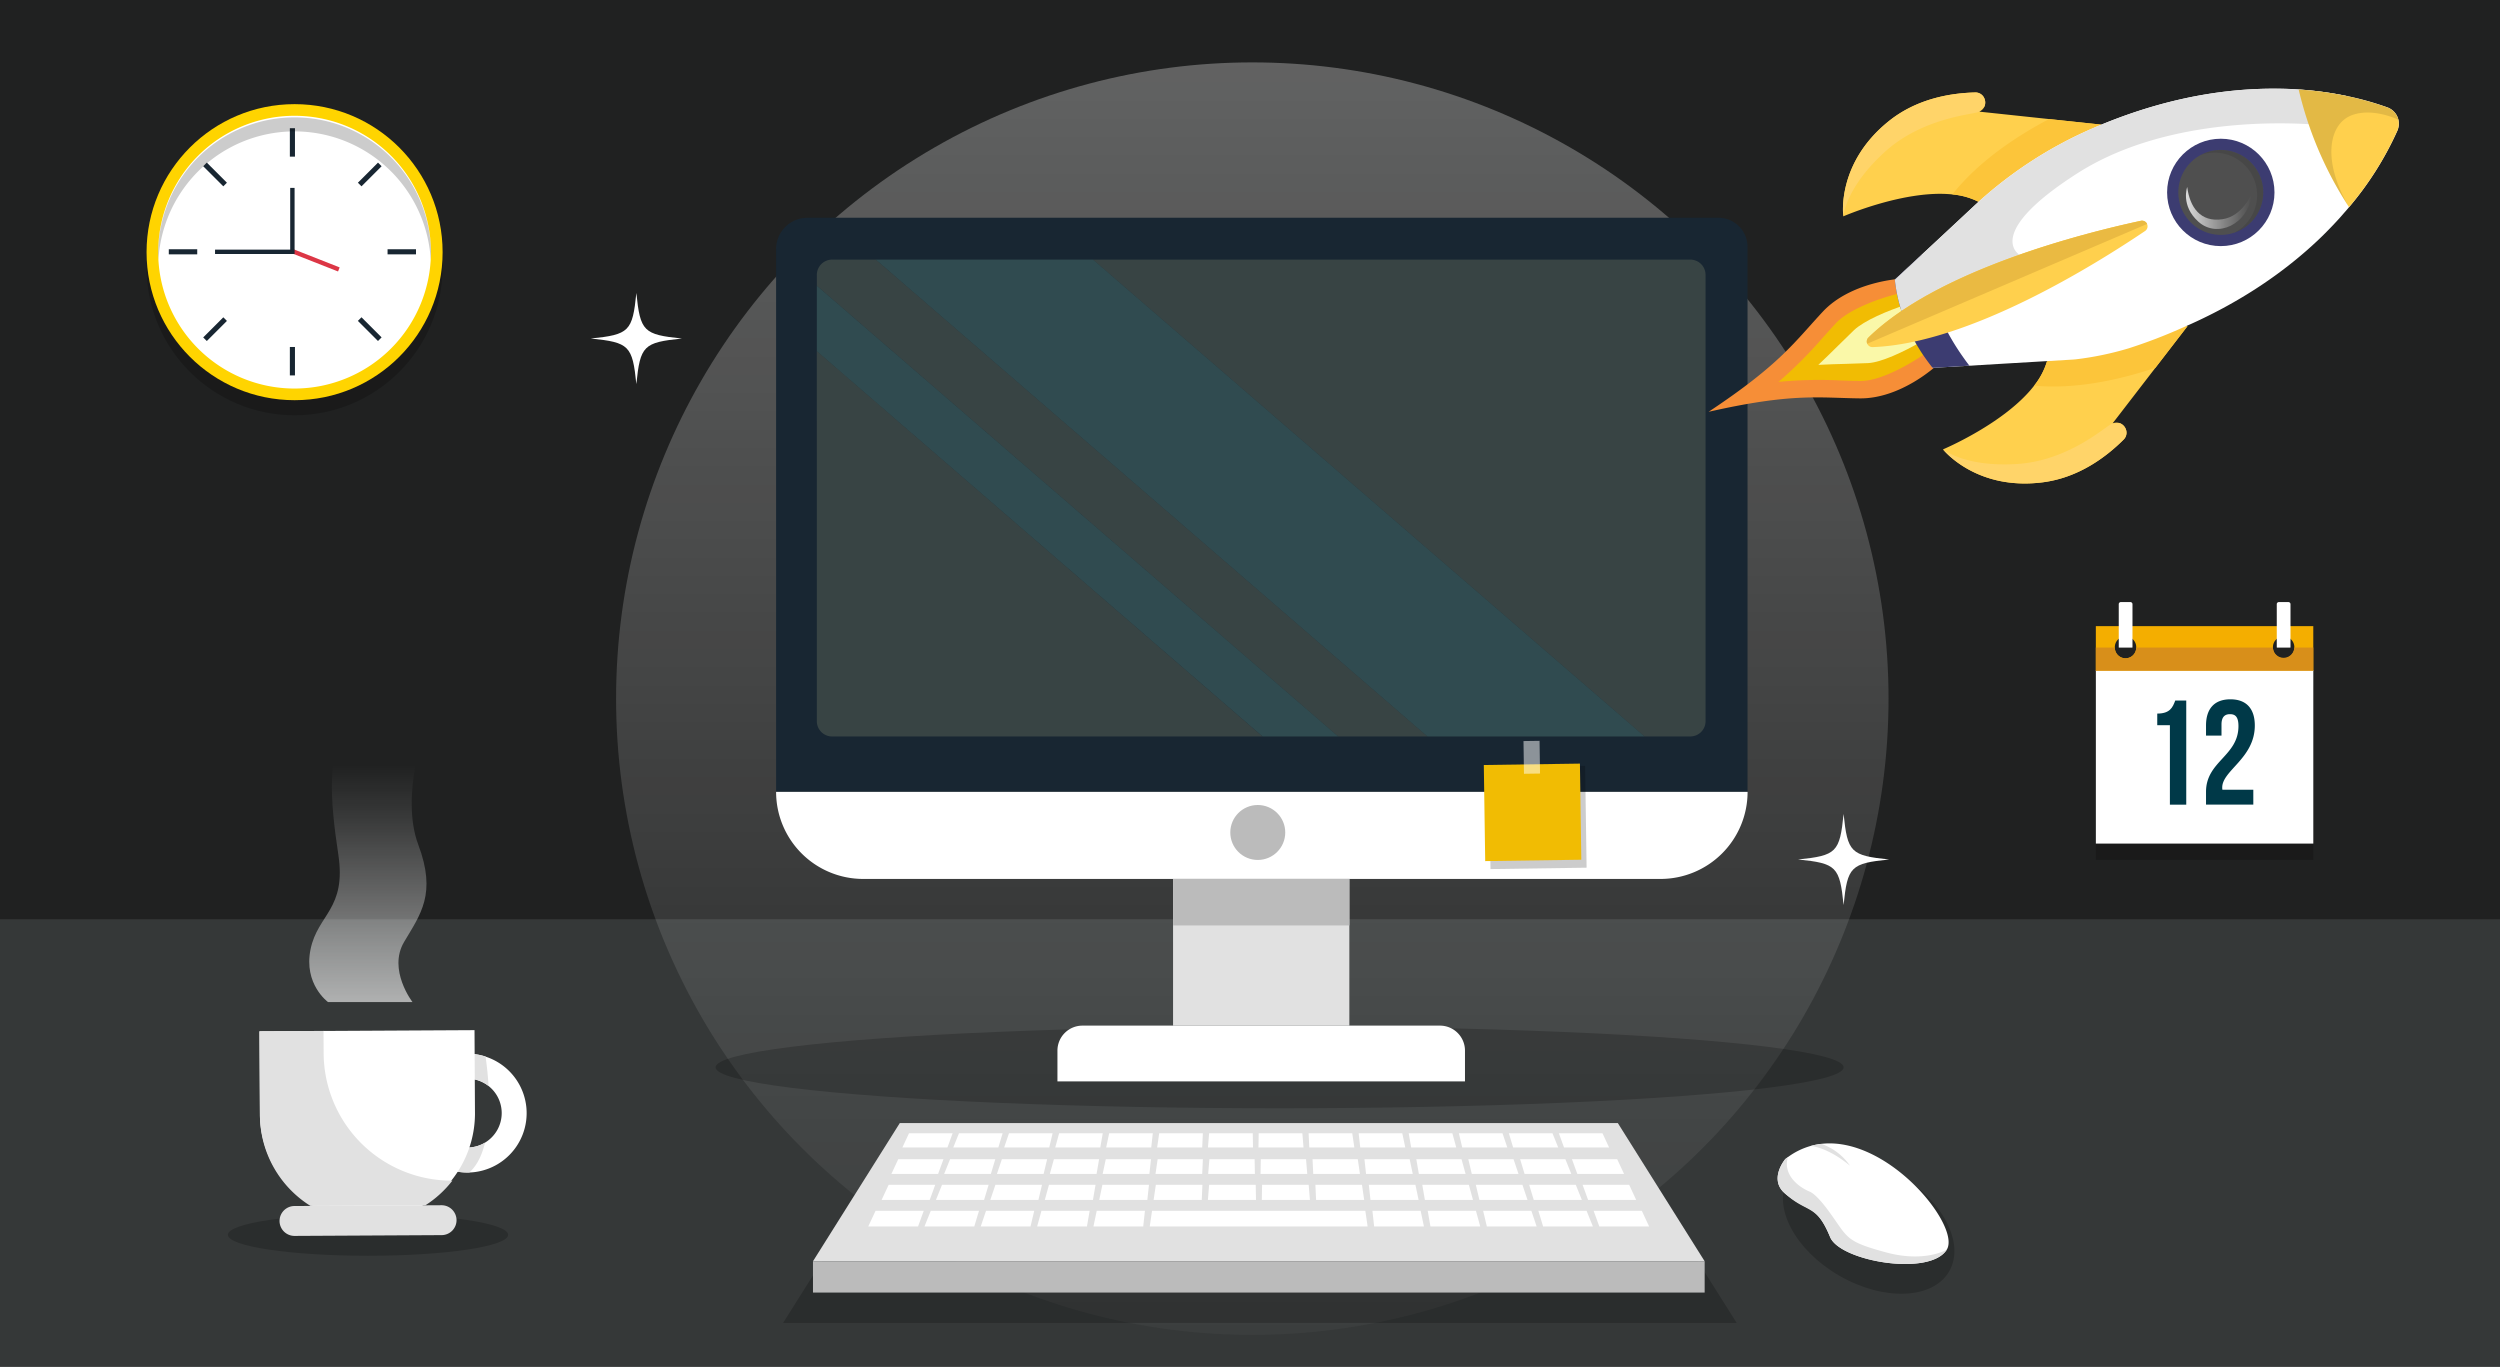 <svg id="Layer_2" data-name="Layer 2" xmlns="http://www.w3.org/2000/svg" xmlns:xlink="http://www.w3.org/1999/xlink" viewBox="0 0 1200 656"><defs><style>.cls-1{fill:#202121;}.cls-2{fill:#353838;}.cls-10,.cls-3{opacity:0.2;}.cls-14,.cls-17,.cls-19,.cls-28,.cls-29,.cls-3,.cls-30{isolation:isolate;}.cls-19,.cls-4{fill:#fff;}.cls-5{fill:#e1e1e1;}.cls-6{fill:url(#linear-gradient);}.cls-7{fill:#f4ae00;}.cls-8{fill:#d88f1a;}.cls-9{fill:#003948;}.cls-11{fill:#ffd400;}.cls-12{fill:#182632;}.cls-13{fill:#dc3645;}.cls-14,.cls-29{opacity:0.8;}.cls-14{fill:url(#linear-gradient-2);}.cls-15{fill:#bbb;}.cls-16{fill:#384444;}.cls-17{fill:#436867;opacity:0.57;}.cls-18{fill:#f1bc03;}.cls-19{opacity:0.5;}.cls-20{fill:#f68e37;}.cls-21{fill:#faf8a8;}.cls-22{fill:#ffd04d;}.cls-23{fill:#ffd469;}.cls-24{fill:#fcc53a;}.cls-25{fill:#3c3c71;}.cls-26{fill:#eaba42;}.cls-27{fill:#4f4f4f;}.cls-28{opacity:0.1;}.cls-29{fill:url(#linear-gradient-3);}.cls-30{opacity:0.11;}</style><linearGradient id="linear-gradient" x1="176.65" y1="108.47" x2="176.65" y2="288.12" gradientTransform="matrix(1, 0, 0, -1, 0, 655.2)" gradientUnits="userSpaceOnUse"><stop offset="0" stop-color="#fff"/><stop offset="0.22" stop-color="#fff" stop-opacity="0.76"/><stop offset="0.6" stop-color="#fff" stop-opacity="0.36"/><stop offset="0.87" stop-color="#fff" stop-opacity="0.1"/><stop offset="1" stop-color="#fff" stop-opacity="0"/></linearGradient><linearGradient id="linear-gradient-2" x1="601.11" y1="1649.44" x2="601.11" y2="-74.33" xlink:href="#linear-gradient"/><linearGradient id="linear-gradient-3" x1="1049.26" y1="99.84" x2="1080.83" y2="99.84" gradientTransform="matrix(1, 0, 0, 1, 0, 0)" xlink:href="#linear-gradient"/></defs><rect class="cls-1" width="1200" height="656"/><rect class="cls-2" y="441.26" width="1200" height="214.74"/><ellipse class="cls-3" cx="176.65" cy="592.71" rx="67.26" ry="10.06"/><path class="cls-4" d="M233.07,507.16a28.52,28.52,0,1,0-8.67,55.65l.88,0a28.52,28.52,0,0,0,7.79-55.63Zm-.25,41.29a16.54,16.54,0,1,1,8-14.25A16.55,16.55,0,0,1,232.82,548.45Z"/><path class="cls-5" d="M224.34,550.84a16.48,16.48,0,0,0,8.48-2.39c-1.43,5.89-3.8,11-7.54,14.34l-.88,0a28.52,28.52,0,1,1,8.67-55.65c.44,3.09,1.09,8.19,1.44,14.14a16.55,16.55,0,1,0-10.17,29.54Z"/><path class="cls-4" d="M227.77,494.47l.22,40.31a51.62,51.62,0,0,1-103.23.55l-.22-40.3Z"/><path class="cls-5" d="M212,592.86l-70.61.38a7.19,7.19,0,0,1-7.21-7.14h0a7.19,7.19,0,0,1,7.14-7.21l70.6-.38a7.2,7.2,0,0,1,7.22,7.14h0A7.19,7.19,0,0,1,212,592.86Z"/><path class="cls-5" d="M217.12,566.74a51.63,51.63,0,0,1-12.94,11.81l-55.14.3a51.65,51.65,0,0,1-24.28-43.51L124.54,495l30.75-.16.06,10.76a61.44,61.44,0,0,0,61.77,61.11Z"/><path class="cls-6" d="M157.46,481s-11.85-8.57-8.39-25.36,17.28-19.26,13.33-45.43-5.93-49.87,5.43-63.7h37s-13,35.18-4.07,58.89,1.05,33.45-6.82,46.78S198,481,198,481Z"/><rect class="cls-3" x="1006.01" y="329.5" width="104.38" height="83.27"/><rect class="cls-4" x="1006.01" y="321.65" width="104.38" height="83.27"/><path class="cls-7" d="M1006,300.55v21.36h104.38V300.55ZM1020.26,316a5.14,5.14,0,0,1-5.14-5.14h0a5.14,5.14,0,1,1,10.27,0h0a5.13,5.13,0,0,1-5.13,5.14Zm75.89,0a5.14,5.14,0,0,1-5.14-5.14h0a5.14,5.14,0,1,1,10.27,0h0a5.14,5.14,0,0,1-5.13,5.14Z"/><path class="cls-8" d="M1110.39,310.83v11.08H1006V310.83h9.1a5.14,5.14,0,0,0,10.28,0H1091a5.14,5.14,0,0,0,10.27,0h9.11Z"/><path class="cls-4" d="M1018,289h4.59a1,1,0,0,1,1,1v20.7a.16.16,0,0,1-.15.16h-6.29a.16.16,0,0,1-.15-.16h0V290A1,1,0,0,1,1018,289Z"/><path class="cls-4" d="M1093.85,289h4.59a1,1,0,0,1,1,1v20.7a.16.16,0,0,1-.15.16H1093a.16.16,0,0,1-.15-.16h0V290a1,1,0,0,1,1-1Z"/><path class="cls-9" d="M1035.48,342.52c6.07,0,7.42-2.93,8.64-6.28h5.28v50h-7.85V348.09h-6.07v-5.57Z"/><path class="cls-9" d="M1070.39,342.8c-2.5,0-4.07,1.36-4.07,4.93v5.35h-7.43v-4.85c0-8,4-12.56,11.71-12.56s11.71,4.56,11.71,12.56c0,15.71-15.64,21.56-15.64,29.77a5.45,5.45,0,0,0,.08,1.07h14.84v7.14h-22.7v-6.14c0-14.71,15.57-17.13,15.57-31.55C1074.45,344,1072.89,342.8,1070.39,342.8Z"/><g class="cls-10"><circle cx="141.4" cy="128.29" r="71.05"/></g><circle class="cls-11" cx="141.4" cy="121.04" r="71.05"/><path class="cls-4" d="M141.4,186.5a65.46,65.46,0,1,1,65.45-65.45h0A65.52,65.52,0,0,1,141.4,186.5Z"/><rect class="cls-12" x="139.13" y="61.54" width="2.45" height="13.65"/><rect class="cls-12" x="139.13" y="166.55" width="2.45" height="13.65"/><rect class="cls-12" x="81.02" y="119.64" width="13.65" height="2.45"/><rect class="cls-12" x="186.03" y="119.64" width="13.65" height="2.45"/><rect class="cls-12" x="170.65" y="82.52" width="13.65" height="2.45" transform="translate(-7.23 150.02) rotate(-45)"/><rect class="cls-12" x="96.4" y="156.77" width="13.65" height="2.45" transform="translate(-81.48 119.27) rotate(-45)"/><rect class="cls-12" x="102" y="76.92" width="2.45" height="13.65" transform="translate(-28.98 97.52) rotate(-45)"/><rect class="cls-12" x="176.25" y="151.17" width="2.45" height="13.65" transform="translate(-59.74 171.76) rotate(-45)"/><g class="cls-10"><path d="M206.85,121c0,1.26,0,2.5-.1,3.74a65.46,65.46,0,0,0-130.7,0c-.07-1.24-.11-2.48-.11-3.74a65.46,65.46,0,0,1,130.91,0Z"/></g><rect class="cls-13" x="150.03" y="112.35" width="2.1" height="24.87" transform="translate(-20.38 219.64) rotate(-68.51)"/><polygon class="cls-12" points="141.4 121.92 103.22 121.92 103.22 119.82 139.3 119.82 139.3 90.19 141.4 90.19 141.4 121.92"/><circle class="cls-14" cx="601.11" cy="335.34" r="305.39"/><ellipse class="cls-3" cx="614.21" cy="512.32" rx="270.72" ry="19.65"/><path class="cls-12" d="M387.56,104.52H824.82a14,14,0,0,1,14,14h0V380.09H372.53V119.55a15,15,0,0,1,15-15Z"/><path class="cls-4" d="M797,421.89H414.33a41.81,41.81,0,0,1-41.8-41.8H838.84a41.8,41.8,0,0,1-41.8,41.8Z"/><rect class="cls-5" x="563.07" y="421.89" width="84.62" height="70.41"/><rect class="cls-15" x="563.07" y="421.89" width="84.62" height="22.32"/><path class="cls-4" d="M519.57,492.3H691.19a12,12,0,0,1,12,12v14.78H507.57V504.3A12,12,0,0,1,519.57,492.3Z"/><path class="cls-16" d="M399.39,124.61a7.33,7.33,0,0,0-7.3,7.31v5.24L642.31,353.5h42.84L420.4,124.61Z"/><path class="cls-16" d="M392.08,217.1V346.2a7.34,7.34,0,0,0,7.3,7.31H606l-213.94-185Z"/><path class="cls-16" d="M811.38,124.61H524.63L789.37,353.5h22a7.32,7.32,0,0,0,7.3-7.3V131.92A7.32,7.32,0,0,0,811.38,124.61Z"/><polygon class="cls-17" points="505.45 124.61 420.4 124.61 685.15 353.5 710.23 353.5 789.37 353.5 524.63 124.61 505.45 124.61"/><polygon class="cls-17" points="392.08 168.54 606.02 353.5 642.31 353.5 392.08 137.16 392.08 168.54"/><circle class="cls-15" cx="603.73" cy="399.59" r="13.19"/><rect class="cls-3" x="715.07" y="367.94" width="46.14" height="48.9" transform="translate(-5.6 10.72) rotate(-0.83)"/><rect class="cls-18" x="712.55" y="366.88" width="46.14" height="46.14" transform="translate(-5.56 10.68) rotate(-0.83)"/><rect class="cls-19" x="731.38" y="355.68" width="7.71" height="15.71" transform="translate(-5.18 10.66) rotate(-0.83)"/><polygon class="cls-3" points="833.6 635 375.88 635 436.32 539.06 773.16 539.06 833.6 635"/><polygon class="cls-5" points="818.23 605.4 390.23 605.4 431.91 539.06 776.55 539.06 818.23 605.4"/><rect class="cls-15" x="390.23" y="605.4" width="428" height="15.03"/><polygon class="cls-4" points="454.78 550.77 433.15 550.77 436.32 543.97 457.26 543.97 454.78 550.77"/><polygon class="cls-4" points="457.58 550.77 460.31 543.97 481.26 543.97 479.21 550.77 457.58 550.77"/><polygon class="cls-4" points="482.01 550.77 484.31 543.97 505.25 543.97 503.64 550.77 482.01 550.77"/><polygon class="cls-4" points="506.52 550.77 508.38 543.97 529.32 543.97 528.14 550.77 506.52 550.77"/><polygon class="cls-4" points="530.97 550.77 532.4 543.97 553.34 543.97 552.6 550.77 530.97 550.77"/><polygon class="cls-4" points="555.43 550.77 556.42 543.97 577.37 543.97 577.06 550.77 555.43 550.77"/><polygon class="cls-4" points="579.82 550.77 580.38 543.97 601.32 543.97 601.45 550.77 579.82 550.77"/><polygon class="cls-4" points="604.06 550.77 604.18 543.97 625.13 543.97 625.69 550.77 604.06 550.77"/><polygon class="cls-4" points="628.45 550.77 628.14 543.97 649.08 543.97 650.08 550.77 628.45 550.77"/><polygon class="cls-4" points="652.91 550.77 652.16 543.97 673.1 543.97 674.53 550.77 652.91 550.77"/><polygon class="cls-4" points="677.36 550.77 676.18 543.97 697.13 543.97 698.99 550.77 677.36 550.77"/><polygon class="cls-4" points="701.87 550.77 700.26 543.97 721.2 543.97 723.5 550.77 701.87 550.77"/><polygon class="cls-4" points="726.3 550.77 724.25 543.97 745.19 543.97 747.93 550.77 726.3 550.77"/><polygon class="cls-4" points="750.73 550.77 772.36 550.77 769.19 543.97 748.25 543.97 750.73 550.77"/><polygon class="cls-4" points="450.29 563.48 427.87 563.48 431.15 556.43 452.86 556.43 450.29 563.48"/><polygon class="cls-4" points="453.19 563.48 456.03 556.43 477.74 556.43 475.62 563.48 453.19 563.48"/><polygon class="cls-4" points="478.52 563.48 480.9 556.43 502.62 556.43 500.94 563.48 478.52 563.48"/><polygon class="cls-4" points="503.93 563.48 505.86 556.43 527.57 556.43 526.35 563.48 503.93 563.48"/><polygon class="cls-4" points="529.28 563.48 530.77 556.43 552.48 556.43 551.71 563.48 529.28 563.48"/><polygon class="cls-4" points="554.64 563.48 555.67 556.43 577.38 556.43 577.06 563.48 554.64 563.48"/><polygon class="cls-4" points="579.93 563.48 580.51 556.43 602.22 556.43 602.35 563.48 579.93 563.48"/><polygon class="cls-4" points="605.06 563.48 605.19 556.43 626.9 556.43 627.48 563.48 605.06 563.48"/><polygon class="cls-4" points="630.35 563.48 630.02 556.43 651.74 556.43 652.77 563.48 630.35 563.48"/><polygon class="cls-4" points="655.7 563.48 654.93 556.43 676.64 556.43 678.12 563.48 655.7 563.48"/><polygon class="cls-4" points="681.05 563.48 679.83 556.43 701.54 556.43 703.48 563.48 681.05 563.48"/><polygon class="cls-4" points="706.46 563.48 704.79 556.43 726.5 556.43 728.89 563.48 706.46 563.48"/><polygon class="cls-4" points="731.79 563.48 729.67 556.43 751.38 556.43 754.22 563.48 731.79 563.48"/><polygon class="cls-4" points="757.12 563.48 779.54 563.48 776.26 556.43 754.54 556.43 757.12 563.48"/><polygon class="cls-4" points="446.26 575.97 423.17 575.97 426.55 568.71 448.91 568.71 446.26 575.97"/><polygon class="cls-4" points="449.25 575.97 452.17 568.71 474.54 568.71 472.35 575.97 449.25 575.97"/><polygon class="cls-4" points="475.34 575.97 477.8 568.71 500.16 568.71 498.44 575.97 475.34 575.97"/><polygon class="cls-4" points="501.51 575.97 503.5 568.71 525.86 568.71 524.61 575.97 501.51 575.97"/><polygon class="cls-4" points="527.63 575.97 529.15 568.71 551.51 568.71 550.72 575.97 527.63 575.97"/><polygon class="cls-4" points="553.74 575.97 554.8 568.71 577.16 568.71 576.84 575.97 553.74 575.97"/><polygon class="cls-4" points="579.79 575.97 580.38 568.71 602.75 568.71 602.88 575.97 579.79 575.97"/><polygon class="cls-4" points="605.67 575.97 605.8 568.71 628.17 568.71 628.76 575.97 605.67 575.97"/><polygon class="cls-4" points="631.72 575.97 631.39 568.71 653.75 568.71 654.81 575.97 631.72 575.97"/><polygon class="cls-4" points="657.83 575.97 657.04 568.71 679.4 568.71 680.93 575.97 657.83 575.97"/><polygon class="cls-4" points="683.95 575.97 682.69 568.71 705.05 568.71 707.04 575.97 683.95 575.97"/><polygon class="cls-4" points="710.12 575.97 708.39 568.71 730.76 568.71 733.21 575.97 710.12 575.97"/><polygon class="cls-4" points="736.2 575.97 734.01 568.71 756.38 568.71 759.3 575.97 736.2 575.97"/><polygon class="cls-4" points="762.29 575.97 785.38 575.97 782 568.71 759.64 568.71 762.29 575.97"/><polygon class="cls-4" points="440.66 588.71 416.76 588.71 420.26 581.19 443.4 581.19 440.66 588.71"/><polygon class="cls-4" points="443.75 588.71 446.77 581.19 469.92 581.19 467.65 588.71 443.75 588.71"/><polygon class="cls-4" points="470.75 588.71 473.29 581.19 496.43 581.19 494.65 588.71 470.75 588.71"/><polygon class="cls-4" points="497.83 588.71 499.89 581.19 523.03 581.19 521.73 588.71 497.83 588.71"/><polygon class="cls-4" points="524.85 588.71 526.43 581.19 549.57 581.19 548.75 588.71 524.85 588.71"/><polygon class="cls-4" points="655.36 581.19 632.22 581.19 628.89 581.19 605.75 581.19 602.59 581.19 579.45 581.19 552.98 581.19 551.87 588.71 578.83 588.71 602.73 588.71 605.61 588.71 629.51 588.71 632.56 588.71 656.46 588.71 655.36 581.19"/><polygon class="cls-4" points="659.59 588.71 658.76 581.19 681.91 581.19 683.49 588.71 659.59 588.71"/><polygon class="cls-4" points="686.61 588.71 685.31 581.19 708.45 581.19 710.51 588.71 686.61 588.71"/><polygon class="cls-4" points="713.69 588.71 711.91 581.19 735.05 581.19 737.59 588.71 713.69 588.71"/><polygon class="cls-4" points="740.68 588.71 738.42 581.19 761.56 581.19 764.59 588.71 740.68 588.71"/><polygon class="cls-4" points="767.68 588.71 791.58 588.71 788.08 581.19 764.94 581.19 767.68 588.71"/><ellipse class="cls-3" cx="896.96" cy="587.92" rx="28.2" ry="44.63" transform="translate(-60.67 1070.75) rotate(-60)"/><path class="cls-4" d="M935.16,598h0a5.48,5.48,0,0,1-.68,1.79h0c-8.08,13.09-51.21,5.61-56-6-.41-1-.83-1.94-1.22-2.8-6-12.86-9.79-9.28-20.3-18a9,9,0,0,1-1.22-1.17s-.1-.09-.14-.15c-5.92-6.73,1.36-15.33,1.36-15.33.44-.35.89-.68,1.33-1h0a34,34,0,0,1,10.87-5.3,30.92,30.92,0,0,1,5.14-1C905,545.6,938,584.71,935.16,598Z"/><path class="cls-5" d="M934.45,599.81c-8.08,13.09-51.22,5.61-56-6-.41-1-.83-1.93-1.22-2.8-6-12.8-10.12-8.91-20.3-18q-.66-.59-1.23-1.17s-.09-.09-.13-.15c-5.92-6.73,1.36-15.33,1.36-15.33.44-.35.89-.68,1.33-1-.86,2.49-1.68,8.11,5.14,13.57a23.28,23.28,0,0,0,5.31,3.08c1.49.65,4.49,2.92,9.84,10.39,8.57,11.93,7.4,13.45,26.4,18.65C923.52,606.19,934,600.08,934.45,599.81Z"/><path class="cls-5" d="M888,559.56c-11-9.13-18.85-9.47-18.85-9.47a30.92,30.92,0,0,1,5.14-1A27.63,27.63,0,0,1,888,559.56Z"/><path class="cls-4" d="M327.32,162.49c-18.46,1.89-20,3.42-21.87,21.87-1.88-18.45-3.41-20-21.86-21.87,18.45-1.88,20-3.41,21.86-21.86C307.34,159.08,308.86,160.61,327.32,162.49Z"/><path class="cls-4" d="M906.79,412.55c-18.45,1.88-20,3.41-21.86,21.86-1.89-18.45-3.41-20-21.86-21.86,18.45-1.89,20-3.41,21.86-21.86C886.81,409.14,888.34,410.66,906.79,412.55Z"/><path class="cls-20" d="M892.65,191.22c-19.75-.24-32.25-2.66-72.26,6.39a1.47,1.47,0,0,0-.27.06l.23-.15c34.17-22.69,41.06-33.4,54.53-47.85s37-15.82,37-15.82l10.43,20.06,0,.09,7.3,21.4S912.49,191.46,892.65,191.22Z"/><path class="cls-18" d="M853.7,183.3A205.73,205.73,0,0,0,875,162c2-2.2,4-4.47,6.16-6.79,7.1-7.62,24.6-13.21,31.31-14.47l6,14.08,6.19,14.48c-5.54,4-21.25,13.7-31.7,13.57-3.17,0-6.22-.14-9.16-.23A204.53,204.53,0,0,0,853.7,183.3Z"/><path class="cls-21" d="M872.79,175.14c3.47-3.25,6.61-6.36,9.71-9.42l0,0c2.37-2.35,4.83-4.78,7.4-7.23,4.83-4.61,16.3-9.41,24.88-12.18l7.54,17.62c-8.47,4.93-19.42,10.07-25.67,10.36-3.55.17-7,.27-10.35.36h0C882,174.75,877.53,174.88,872.79,175.14Z"/><path class="cls-22" d="M949.73,96.88a34.68,34.68,0,0,0-12.6-3.55c-22.7-2.39-52.34,10.52-52.34,10.52v0c-.08-.6-3.26-25.57,21.85-45.7C919.81,47.57,935.72,44.7,948,44.39a4.61,4.61,0,0,1,4.5,2.85,5,5,0,0,1,.07,3.79A4.63,4.63,0,0,1,950,53.58l33.54,3.57,25.12,2.67h0C987.35,80.68,949.73,96.88,949.73,96.88Z"/><path class="cls-23" d="M884.79,103.84c-.08-.6-3.25-25.58,21.85-45.71C919.81,47.57,935.72,44.7,948,44.39a4.61,4.61,0,0,1,4.5,2.85,5,5,0,0,1,.07,3.79c-.8.82-1.65,1.68-2.57,2.55-1.37,1.32-26.59,2.28-45.37,19.41C886.12,89.85,884.83,103.42,884.79,103.84Z"/><path class="cls-24" d="M949.73,96.88a34.68,34.68,0,0,0-12.6-3.55c12.66-16,30.91-28,46.39-36.18l25.11,2.67h0C987.35,80.68,949.73,96.88,949.73,96.88Z"/><path class="cls-22" d="M982.52,173.55a34.7,34.7,0,0,1-6.13,11.56c-13.95,18.07-43.75,30.59-43.75,30.59h0c.38.47,16.25,20,48.15,15.77,16.73-2.24,29.79-11.76,38.49-20.42a4.6,4.6,0,0,0,1.05-5.21,5,5,0,0,0-2.7-2.67,4.64,4.64,0,0,0-3.62.1l20.58-26.72,15.41-20h0C1020.22,157.53,982.52,173.55,982.52,173.55Z"/><path class="cls-23" d="M932.64,215.7c.38.48,16.25,20,48.15,15.77,16.73-2.23,29.79-11.75,38.49-20.41a4.62,4.62,0,0,0,1.05-5.22,5,5,0,0,0-2.7-2.67c-1.15,0-2.36,0-3.62.1-1.9.09-20,17.66-45.38,19.41C943.68,224.4,933,216,932.64,215.7Z"/><path class="cls-24" d="M982.52,173.55a34.7,34.7,0,0,1-6.13,11.56c20.31,1.89,41.62-3,58.2-8.56l15.41-20h0C1020.22,157.53,982.52,173.55,982.52,173.55Z"/><path class="cls-4" d="M1046.94,157.59a249,249,0,0,1-25.08,9.58,149.18,149.18,0,0,1-25.61,5.32l-1,.09-16.08.95-17.76,1.05-33.8,2-18.11-42.33,2.82-2.62,22-20.44,13-12.13a200.35,200.35,0,0,1,56.5-37.18l1.8-.78c28.81-12.32,54.62-17.25,76.31-18.31,1.55-.07,3.07-.13,4.57-.17q5.42-.12,10.45,0,2.17.06,4.26.18l2.12.13A169.42,169.42,0,0,1,1127,46.2a138.68,138.68,0,0,1,18.67,5.25A8.33,8.33,0,0,1,1150.62,63a155.73,155.73,0,0,1-23.09,36.46l-1.51,1.78c-.91,1-1.84,2.12-2.8,3.19q-3.36,3.73-7.19,7.56-1.54,1.55-3.18,3.1C1097.11,130,1075.73,145.27,1046.94,157.59Z"/><path class="cls-25" d="M945.32,175.53l-17.67,1.05c-1.28-1.61-2.49-3.24-3.65-4.89-1-1.39-1.91-2.8-2.79-4.23a81.88,81.88,0,0,1-7.69-15.77,74,74,0,0,1-4-17.45l13-12.05A116,116,0,0,0,928,144.05a112.62,112.62,0,0,0,11.71,23.57q1.21,1.86,2.5,3.68Q943.71,173.45,945.32,175.53Z"/><path class="cls-5" d="M913.52,151.69a74,74,0,0,1-4-17.45l13-12.05,11.82-11,13-12.13a200.35,200.35,0,0,1,56.5-37.18l1.8-.78c39-16.67,72.48-19.81,97.71-18.13A169.77,169.77,0,0,1,1127,46.2c-1.31,6,.81,7.66-10,14.13,0,0-70.32-8.79-119.8,22.82-45.34,29-27.9,39.08-27.9,39.08L928,144.06Z"/><path class="cls-22" d="M898.85,166.61a2.71,2.71,0,0,1-2.8-2.62,2.74,2.74,0,0,1,.81-2c33-32.18,102.19-49.87,130.68-56a2.71,2.71,0,0,1,2.1,4.89C1005.5,127.16,944.89,165,898.85,166.61Z"/><path class="cls-26" d="M1030.61,107.5,896.26,165a2.69,2.69,0,0,1,.6-3c33-32.19,102.19-49.88,130.69-56A2.63,2.63,0,0,1,1030.61,107.5Z"/><circle class="cls-25" cx="1065.98" cy="92.36" r="25.77"/><path class="cls-27" d="M1074,111.11l-.25.1a20.4,20.4,0,0,1-26.4-10.58c0-.08-.07-.17-.11-.25A20.39,20.39,0,1,1,1074,111.1Z"/><path class="cls-28" d="M1078.79,108.23A20.38,20.38,0,0,0,1058,73.63q-.78.33-1.5.72a20.38,20.38,0,0,1,16,37.35c.44-.14.88-.31,1.32-.49l.25-.1A20.82,20.82,0,0,0,1078.79,108.23Z"/><path class="cls-29" d="M1080.83,93s-4.37,10.79-14.06,12.23c-10.61,1.58-15.67-5.83-16.91-15.48,0,0-3.26,8.9,5.37,16.67C1064.23,114.55,1079.26,107.83,1080.83,93Z"/><path class="cls-22" d="M1127.53,99.44A178.1,178.1,0,0,1,1103.37,43a155.28,155.28,0,0,1,42.32,8.48,8.41,8.41,0,0,1,5.55,6,8.87,8.87,0,0,1-.62,5.49A155.23,155.23,0,0,1,1127.53,99.44Z"/><path class="cls-30" d="M1127.53,99.44A178.1,178.1,0,0,1,1103.37,43a155.28,155.28,0,0,1,42.32,8.48,8.41,8.41,0,0,1,5.55,6c-1.63-.77-13.42-6-23-1.92C1117.87,60,1114.54,77.2,1127.53,99.44Z"/></svg>